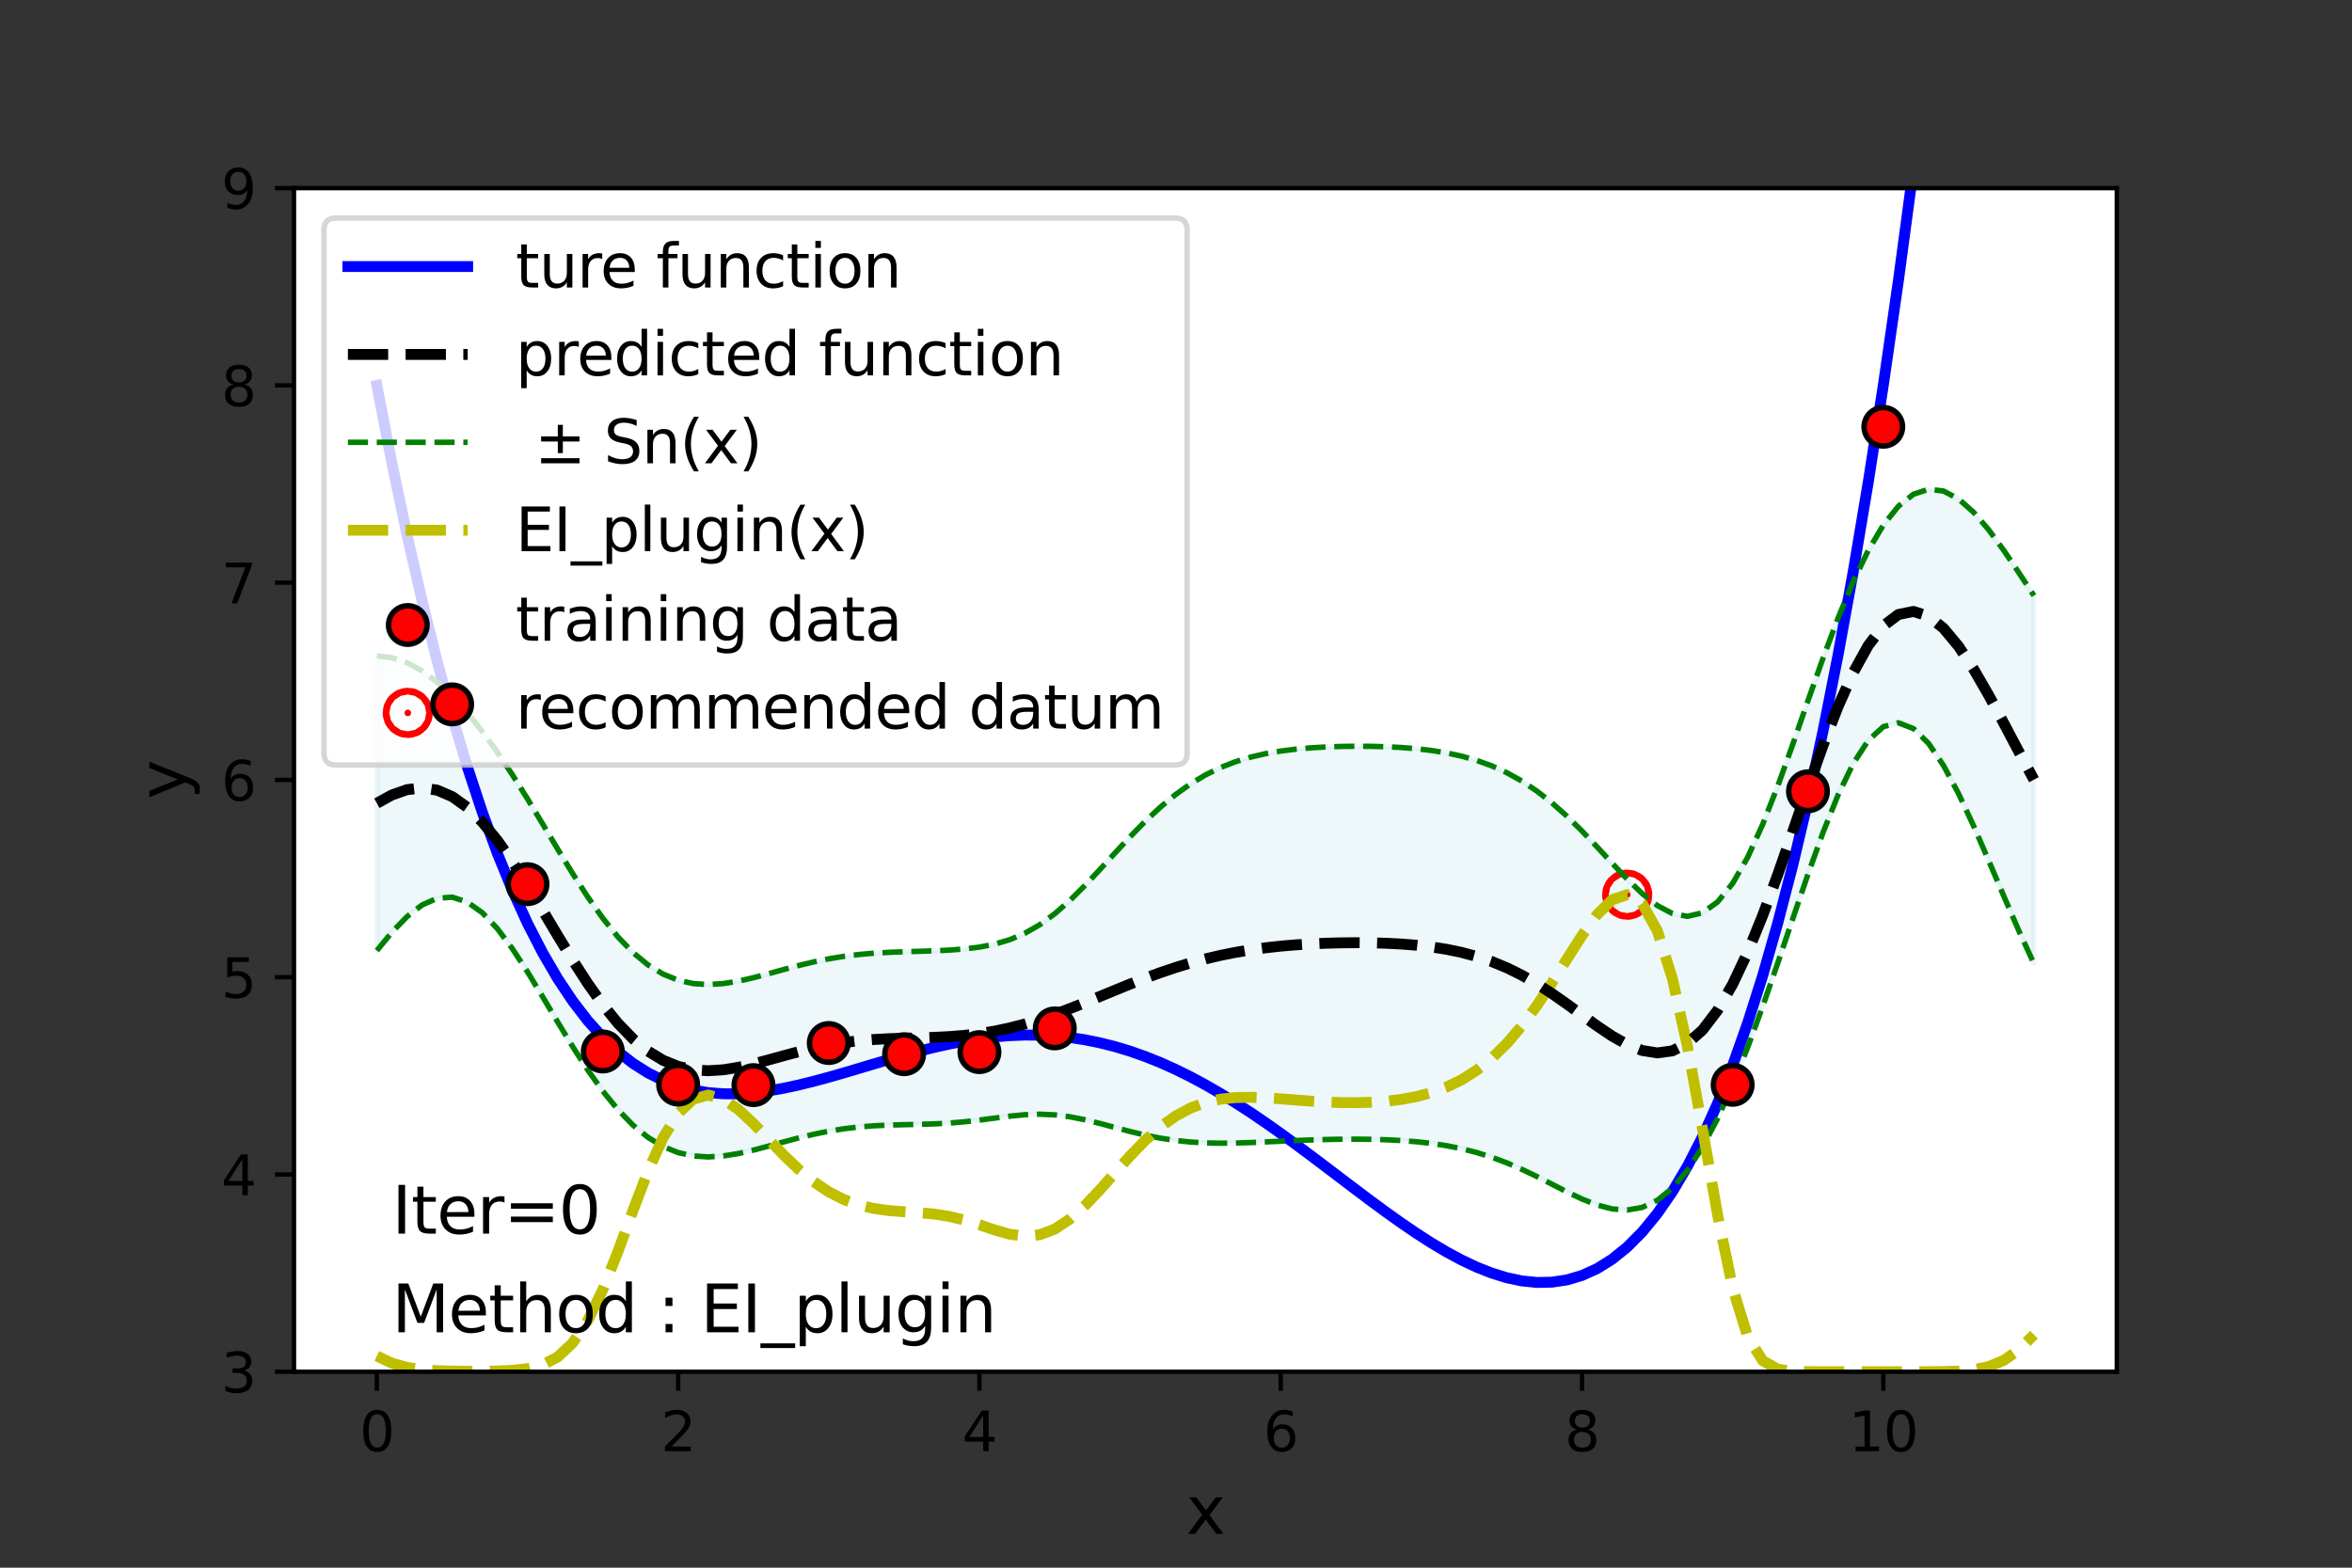 <?xml version="1.0" encoding="utf-8" standalone="no"?>
<!DOCTYPE svg PUBLIC "-//W3C//DTD SVG 1.1//EN"
  "http://www.w3.org/Graphics/SVG/1.1/DTD/svg11.dtd">
<svg height="288pt" version="1.1" viewBox="0 0 432 288" width="432pt" xmlns="http://www.w3.org/2000/svg" xmlns:xlink="http://www.w3.org/1999/xlink">
 <rect x="0" y="0" width="432" height="288" fill="#333333" stroke="none"/>
 <defs>
  <style type="text/css">*{stroke-linecap:butt;stroke-linejoin:round;}</style>
 </defs>
 <g id="figure_1">
  <g id="patch_1">
   <path d="M 0 288 
L 432 288 
L 432 0 
L 0 0 
z
" style="fill:none;"/>
  </g>
  <g id="axes_1">
   <g id="patch_2">
    <path d="M 54 252 
L 388.8 252 
L 388.8 34.56 
L 54 34.56 
z
" style="fill:#ffffff;"/>
   </g>
   <g id="PolyCollection_1">
    <defs>
     <path d="M 69.218 -167.506 
L 69.218 -113.364 
L 71.985 -116.741 
L 74.752 -119.602 
L 77.519 -121.741 
L 80.286 -122.98 
L 83.053 -123.183 
L 85.82 -122.288 
L 88.587 -120.32 
L 91.354 -117.396 
L 94.121 -113.701 
L 96.888 -109.459 
L 99.655 -104.904 
L 102.421 -100.256 
L 105.188 -95.711 
L 107.955 -91.43 
L 110.722 -87.544 
L 113.489 -84.149 
L 116.256 -81.307 
L 119.023 -79.049 
L 121.79 -77.373 
L 124.557 -76.254 
L 127.324 -75.639 
L 130.091 -75.46 
L 132.858 -75.637 
L 135.625 -76.084 
L 138.392 -76.714 
L 141.159 -77.448 
L 143.926 -78.215 
L 146.693 -78.955 
L 149.46 -79.623 
L 152.226 -80.189 
L 154.993 -80.636 
L 157.76 -80.963 
L 160.527 -81.18 
L 163.294 -81.309 
L 166.061 -81.385 
L 168.828 -81.445 
L 171.595 -81.532 
L 174.362 -81.68 
L 177.129 -81.912 
L 179.896 -82.226 
L 182.663 -82.591 
L 185.43 -82.946 
L 188.197 -83.212 
L 190.964 -83.31 
L 193.731 -83.188 
L 196.498 -82.838 
L 199.264 -82.292 
L 202.031 -81.611 
L 204.798 -80.869 
L 207.565 -80.137 
L 210.332 -79.472 
L 213.099 -78.916 
L 215.866 -78.49 
L 218.633 -78.2 
L 221.4 -78.038 
L 224.167 -77.983 
L 226.934 -78.012 
L 229.701 -78.099 
L 232.468 -78.217 
L 235.235 -78.347 
L 238.002 -78.472 
L 240.769 -78.579 
L 243.536 -78.661 
L 246.302 -78.711 
L 249.069 -78.724 
L 251.836 -78.695 
L 254.603 -78.614 
L 257.37 -78.473 
L 260.137 -78.256 
L 262.904 -77.948 
L 265.671 -77.529 
L 268.438 -76.978 
L 271.205 -76.278 
L 273.972 -75.413 
L 276.739 -74.38 
L 279.506 -73.187 
L 282.273 -71.862 
L 285.04 -70.455 
L 287.807 -69.041 
L 290.574 -67.724 
L 293.34 -66.631 
L 296.107 -65.906 
L 298.874 -65.706 
L 301.641 -66.189 
L 304.408 -67.494 
L 307.175 -69.735 
L 309.942 -72.983 
L 312.709 -77.256 
L 315.476 -82.517 
L 318.243 -88.679 
L 321.01 -95.611 
L 323.777 -103.156 
L 326.544 -111.127 
L 329.311 -119.297 
L 332.078 -127.389 
L 334.845 -135.068 
L 337.612 -141.965 
L 340.379 -147.706 
L 343.145 -151.962 
L 345.912 -154.501 
L 348.679 -155.218 
L 351.446 -154.148 
L 354.213 -151.444 
L 356.98 -147.351 
L 359.747 -142.173 
L 362.514 -136.236 
L 365.281 -129.867 
L 368.048 -123.367 
L 370.815 -116.996 
L 373.582 -110.961 
L 373.582 -178.568 
L 373.582 -178.568 
L 370.815 -182.78 
L 368.048 -186.881 
L 365.281 -190.656 
L 362.514 -193.878 
L 359.747 -196.324 
L 356.98 -197.79 
L 354.213 -198.118 
L 351.446 -197.202 
L 348.679 -195.001 
L 345.912 -191.534 
L 343.145 -186.875 
L 340.379 -181.139 
L 337.612 -174.48 
L 334.845 -167.105 
L 332.078 -159.28 
L 329.311 -151.334 
L 326.544 -143.642 
L 323.777 -136.589 
L 321.01 -130.524 
L 318.243 -125.712 
L 315.476 -122.3 
L 312.709 -120.31 
L 309.942 -119.657 
L 307.175 -120.174 
L 304.408 -121.644 
L 301.641 -123.831 
L 298.874 -126.495 
L 296.107 -129.419 
L 293.34 -132.415 
L 290.574 -135.33 
L 287.807 -138.056 
L 285.04 -140.518 
L 282.273 -142.677 
L 279.506 -144.521 
L 276.739 -146.059 
L 273.972 -147.313 
L 271.205 -148.312 
L 268.438 -149.093 
L 265.671 -149.689 
L 262.904 -150.133 
L 260.137 -150.454 
L 257.37 -150.675 
L 254.603 -150.817 
L 251.836 -150.892 
L 249.069 -150.909 
L 246.302 -150.871 
L 243.536 -150.775 
L 240.769 -150.613 
L 238.002 -150.37 
L 235.235 -150.024 
L 232.468 -149.548 
L 229.701 -148.909 
L 226.934 -148.069 
L 224.167 -146.99 
L 221.4 -145.634 
L 218.633 -143.973 
L 215.866 -141.992 
L 213.099 -139.694 
L 210.332 -137.105 
L 207.565 -134.279 
L 204.798 -131.299 
L 202.031 -128.269 
L 199.264 -125.315 
L 196.498 -122.565 
L 193.731 -120.136 
L 190.964 -118.112 
L 188.197 -116.526 
L 185.43 -115.357 
L 182.663 -114.544 
L 179.896 -114.006 
L 177.129 -113.664 
L 174.362 -113.455 
L 171.595 -113.325 
L 168.828 -113.236 
L 166.061 -113.154 
L 163.294 -113.048 
L 160.527 -112.889 
L 157.76 -112.65 
L 154.993 -112.311 
L 152.226 -111.858 
L 149.46 -111.291 
L 146.693 -110.624 
L 143.926 -109.886 
L 141.159 -109.12 
L 138.392 -108.386 
L 135.625 -107.755 
L 132.858 -107.308 
L 130.091 -107.129 
L 127.324 -107.307 
L 124.557 -107.923 
L 121.79 -109.048 
L 119.023 -110.736 
L 116.256 -113.017 
L 113.489 -115.888 
L 110.722 -119.314 
L 107.955 -123.221 
L 105.188 -127.504 
L 102.421 -132.031 
L 99.655 -136.656 
L 96.888 -141.238 
L 94.121 -145.654 
L 91.354 -149.808 
L 88.587 -153.635 
L 85.82 -157.091 
L 83.053 -160.131 
L 80.286 -162.706 
L 77.519 -164.764 
L 74.752 -166.26 
L 71.985 -167.171 
L 69.218 -167.506 
z
" id="ma45057c1fe" style="stroke:#add8e6;stroke-opacity:0.2;"/>
    </defs>
    <g clip-path="url(#pe5e94b8906)">
     <use style="fill:#add8e6;fill-opacity:0.2;stroke:#add8e6;stroke-opacity:0.2;" x="0" xlink:href="#ma45057c1fe" y="288"/>
    </g>
   </g>
   <g id="PathCollection_1">
    <defs>
     <path d="M 0 0.612 
C 0.162 0.612 0.318 0.548 0.433 0.433 
C 0.548 0.318 0.612 0.162 0.612 0 
C 0.612 -0.162 0.548 -0.318 0.433 -0.433 
C 0.318 -0.548 0.162 -0.612 0 -0.612 
C -0.162 -0.612 -0.318 -0.548 -0.433 -0.433 
C -0.548 -0.318 -0.612 -0.162 -0.612 0 
C -0.612 0.162 -0.548 0.318 -0.433 0.433 
C -0.318 0.548 -0.162 0.612 0 0.612 
z
" id="mf85d39fccf" style="stroke:#ff0000;stroke-width:8;"/>
    </defs>
    <g clip-path="url(#pe5e94b8906)">
     <use style="fill:#ff0000;stroke:#ff0000;stroke-width:8;" x="298.874" xlink:href="#mf85d39fccf" y="164.363"/>
    </g>
   </g>
   <g id="matplotlib.axis_1">
    <g id="xtick_1">
     <g id="line2d_1">
      <defs>
       <path d="M 0 0 
L 0 3.5 
" id="ma345adca2d" style="stroke:#000000;stroke-width:0.8;"/>
      </defs>
      <g>
       <use style="stroke:#000000;stroke-width:0.8;" x="69.218" xlink:href="#ma345adca2d" y="252"/>
      </g>
     </g>
     <g id="text_1">
      <!-- 0 -->
      <g transform="translate(66.037 266.598)scale(0.1 -0.1)">
       <defs>
        <path d="M 2034 4250 
Q 1547 4250 1301 3770 
Q 1056 3291 1056 2328 
Q 1056 1369 1301 889 
Q 1547 409 2034 409 
Q 2525 409 2770 889 
Q 3016 1369 3016 2328 
Q 3016 3291 2770 3770 
Q 2525 4250 2034 4250 
z
M 2034 4750 
Q 2819 4750 3233 4129 
Q 3647 3509 3647 2328 
Q 3647 1150 3233 529 
Q 2819 -91 2034 -91 
Q 1250 -91 836 529 
Q 422 1150 422 2328 
Q 422 3509 836 4129 
Q 1250 4750 2034 4750 
z
" id="DejaVuSans-30" transform="scale(0.016)"/>
       </defs>
       <use xlink:href="#DejaVuSans-30"/>
      </g>
     </g>
    </g>
    <g id="xtick_2">
     <g id="line2d_2">
      <g>
       <use style="stroke:#000000;stroke-width:0.8;" x="124.557" xlink:href="#ma345adca2d" y="252"/>
      </g>
     </g>
     <g id="text_2">
      <!-- 2 -->
      <g transform="translate(121.376 266.598)scale(0.1 -0.1)">
       <defs>
        <path d="M 1228 531 
L 3431 531 
L 3431 0 
L 469 0 
L 469 531 
Q 828 903 1448 1529 
Q 2069 2156 2228 2338 
Q 2531 2678 2651 2914 
Q 2772 3150 2772 3378 
Q 2772 3750 2511 3984 
Q 2250 4219 1831 4219 
Q 1534 4219 1204 4116 
Q 875 4013 500 3803 
L 500 4441 
Q 881 4594 1212 4672 
Q 1544 4750 1819 4750 
Q 2544 4750 2975 4387 
Q 3406 4025 3406 3419 
Q 3406 3131 3298 2873 
Q 3191 2616 2906 2266 
Q 2828 2175 2409 1742 
Q 1991 1309 1228 531 
z
" id="DejaVuSans-32" transform="scale(0.016)"/>
       </defs>
       <use xlink:href="#DejaVuSans-32"/>
      </g>
     </g>
    </g>
    <g id="xtick_3">
     <g id="line2d_3">
      <g>
       <use style="stroke:#000000;stroke-width:0.8;" x="179.896" xlink:href="#ma345adca2d" y="252"/>
      </g>
     </g>
     <g id="text_3">
      <!-- 4 -->
      <g transform="translate(176.715 266.598)scale(0.1 -0.1)">
       <defs>
        <path d="M 2419 4116 
L 825 1625 
L 2419 1625 
L 2419 4116 
z
M 2253 4666 
L 3047 4666 
L 3047 1625 
L 3713 1625 
L 3713 1100 
L 3047 1100 
L 3047 0 
L 2419 0 
L 2419 1100 
L 313 1100 
L 313 1709 
L 2253 4666 
z
" id="DejaVuSans-34" transform="scale(0.016)"/>
       </defs>
       <use xlink:href="#DejaVuSans-34"/>
      </g>
     </g>
    </g>
    <g id="xtick_4">
     <g id="line2d_4">
      <g>
       <use style="stroke:#000000;stroke-width:0.8;" x="235.235" xlink:href="#ma345adca2d" y="252"/>
      </g>
     </g>
     <g id="text_4">
      <!-- 6 -->
      <g transform="translate(232.053 266.598)scale(0.1 -0.1)">
       <defs>
        <path d="M 2113 2584 
Q 1688 2584 1439 2293 
Q 1191 2003 1191 1497 
Q 1191 994 1439 701 
Q 1688 409 2113 409 
Q 2538 409 2786 701 
Q 3034 994 3034 1497 
Q 3034 2003 2786 2293 
Q 2538 2584 2113 2584 
z
M 3366 4563 
L 3366 3988 
Q 3128 4100 2886 4159 
Q 2644 4219 2406 4219 
Q 1781 4219 1451 3797 
Q 1122 3375 1075 2522 
Q 1259 2794 1537 2939 
Q 1816 3084 2150 3084 
Q 2853 3084 3261 2657 
Q 3669 2231 3669 1497 
Q 3669 778 3244 343 
Q 2819 -91 2113 -91 
Q 1303 -91 875 529 
Q 447 1150 447 2328 
Q 447 3434 972 4092 
Q 1497 4750 2381 4750 
Q 2619 4750 2861 4703 
Q 3103 4656 3366 4563 
z
" id="DejaVuSans-36" transform="scale(0.016)"/>
       </defs>
       <use xlink:href="#DejaVuSans-36"/>
      </g>
     </g>
    </g>
    <g id="xtick_5">
     <g id="line2d_5">
      <g>
       <use style="stroke:#000000;stroke-width:0.8;" x="290.574" xlink:href="#ma345adca2d" y="252"/>
      </g>
     </g>
     <g id="text_5">
      <!-- 8 -->
      <g transform="translate(287.392 266.598)scale(0.1 -0.1)">
       <defs>
        <path d="M 2034 2216 
Q 1584 2216 1326 1975 
Q 1069 1734 1069 1313 
Q 1069 891 1326 650 
Q 1584 409 2034 409 
Q 2484 409 2743 651 
Q 3003 894 3003 1313 
Q 3003 1734 2745 1975 
Q 2488 2216 2034 2216 
z
M 1403 2484 
Q 997 2584 770 2862 
Q 544 3141 544 3541 
Q 544 4100 942 4425 
Q 1341 4750 2034 4750 
Q 2731 4750 3128 4425 
Q 3525 4100 3525 3541 
Q 3525 3141 3298 2862 
Q 3072 2584 2669 2484 
Q 3125 2378 3379 2068 
Q 3634 1759 3634 1313 
Q 3634 634 3220 271 
Q 2806 -91 2034 -91 
Q 1263 -91 848 271 
Q 434 634 434 1313 
Q 434 1759 690 2068 
Q 947 2378 1403 2484 
z
M 1172 3481 
Q 1172 3119 1398 2916 
Q 1625 2713 2034 2713 
Q 2441 2713 2670 2916 
Q 2900 3119 2900 3481 
Q 2900 3844 2670 4047 
Q 2441 4250 2034 4250 
Q 1625 4250 1398 4047 
Q 1172 3844 1172 3481 
z
" id="DejaVuSans-38" transform="scale(0.016)"/>
       </defs>
       <use xlink:href="#DejaVuSans-38"/>
      </g>
     </g>
    </g>
    <g id="xtick_6">
     <g id="line2d_6">
      <g>
       <use style="stroke:#000000;stroke-width:0.8;" x="345.912" xlink:href="#ma345adca2d" y="252"/>
      </g>
     </g>
     <g id="text_6">
      <!-- 10 -->
      <g transform="translate(339.55 266.598)scale(0.1 -0.1)">
       <defs>
        <path d="M 794 531 
L 1825 531 
L 1825 4091 
L 703 3866 
L 703 4441 
L 1819 4666 
L 2450 4666 
L 2450 531 
L 3481 531 
L 3481 0 
L 794 0 
L 794 531 
z
" id="DejaVuSans-31" transform="scale(0.016)"/>
       </defs>
       <use xlink:href="#DejaVuSans-31"/>
       <use x="63.623" xlink:href="#DejaVuSans-30"/>
      </g>
     </g>
    </g>
    <g id="text_7">
     <!-- x -->
     <g transform="translate(217.849 281.796)scale(0.12 -0.12)">
      <defs>
       <path d="M 3513 3500 
L 2247 1797 
L 3578 0 
L 2900 0 
L 1881 1375 
L 863 0 
L 184 0 
L 1544 1831 
L 300 3500 
L 978 3500 
L 1906 2253 
L 2834 3500 
L 3513 3500 
z
" id="DejaVuSans-78" transform="scale(0.016)"/>
      </defs>
      <use xlink:href="#DejaVuSans-78"/>
     </g>
    </g>
   </g>
   <g id="matplotlib.axis_2">
    <g id="ytick_1">
     <g id="line2d_7">
      <defs>
       <path d="M 0 0 
L -3.5 0 
" id="ma92668c99e" style="stroke:#000000;stroke-width:0.8;"/>
      </defs>
      <g>
       <use style="stroke:#000000;stroke-width:0.8;" x="54" xlink:href="#ma92668c99e" y="252"/>
      </g>
     </g>
     <g id="text_8">
      <!-- 3 -->
      <g transform="translate(40.638 255.799)scale(0.1 -0.1)">
       <defs>
        <path d="M 2597 2516 
Q 3050 2419 3304 2112 
Q 3559 1806 3559 1356 
Q 3559 666 3084 287 
Q 2609 -91 1734 -91 
Q 1441 -91 1130 -33 
Q 819 25 488 141 
L 488 750 
Q 750 597 1062 519 
Q 1375 441 1716 441 
Q 2309 441 2620 675 
Q 2931 909 2931 1356 
Q 2931 1769 2642 2001 
Q 2353 2234 1838 2234 
L 1294 2234 
L 1294 2753 
L 1863 2753 
Q 2328 2753 2575 2939 
Q 2822 3125 2822 3475 
Q 2822 3834 2567 4026 
Q 2313 4219 1838 4219 
Q 1578 4219 1281 4162 
Q 984 4106 628 3988 
L 628 4550 
Q 988 4650 1302 4700 
Q 1616 4750 1894 4750 
Q 2613 4750 3031 4423 
Q 3450 4097 3450 3541 
Q 3450 3153 3228 2886 
Q 3006 2619 2597 2516 
z
" id="DejaVuSans-33" transform="scale(0.016)"/>
       </defs>
       <use xlink:href="#DejaVuSans-33"/>
      </g>
     </g>
    </g>
    <g id="ytick_2">
     <g id="line2d_8">
      <g>
       <use style="stroke:#000000;stroke-width:0.8;" x="54" xlink:href="#ma92668c99e" y="215.76"/>
      </g>
     </g>
     <g id="text_9">
      <!-- 4 -->
      <g transform="translate(40.638 219.559)scale(0.1 -0.1)">
       <use xlink:href="#DejaVuSans-34"/>
      </g>
     </g>
    </g>
    <g id="ytick_3">
     <g id="line2d_9">
      <g>
       <use style="stroke:#000000;stroke-width:0.8;" x="54" xlink:href="#ma92668c99e" y="179.52"/>
      </g>
     </g>
     <g id="text_10">
      <!-- 5 -->
      <g transform="translate(40.638 183.319)scale(0.1 -0.1)">
       <defs>
        <path d="M 691 4666 
L 3169 4666 
L 3169 4134 
L 1269 4134 
L 1269 2991 
Q 1406 3038 1543 3061 
Q 1681 3084 1819 3084 
Q 2600 3084 3056 2656 
Q 3513 2228 3513 1497 
Q 3513 744 3044 326 
Q 2575 -91 1722 -91 
Q 1428 -91 1123 -41 
Q 819 9 494 109 
L 494 744 
Q 775 591 1075 516 
Q 1375 441 1709 441 
Q 2250 441 2565 725 
Q 2881 1009 2881 1497 
Q 2881 1984 2565 2268 
Q 2250 2553 1709 2553 
Q 1456 2553 1204 2497 
Q 953 2441 691 2322 
L 691 4666 
z
" id="DejaVuSans-35" transform="scale(0.016)"/>
       </defs>
       <use xlink:href="#DejaVuSans-35"/>
      </g>
     </g>
    </g>
    <g id="ytick_4">
     <g id="line2d_10">
      <g>
       <use style="stroke:#000000;stroke-width:0.8;" x="54" xlink:href="#ma92668c99e" y="143.28"/>
      </g>
     </g>
     <g id="text_11">
      <!-- 6 -->
      <g transform="translate(40.638 147.079)scale(0.1 -0.1)">
       <use xlink:href="#DejaVuSans-36"/>
      </g>
     </g>
    </g>
    <g id="ytick_5">
     <g id="line2d_11">
      <g>
       <use style="stroke:#000000;stroke-width:0.8;" x="54" xlink:href="#ma92668c99e" y="107.04"/>
      </g>
     </g>
     <g id="text_12">
      <!-- 7 -->
      <g transform="translate(40.638 110.839)scale(0.1 -0.1)">
       <defs>
        <path d="M 525 4666 
L 3525 4666 
L 3525 4397 
L 1831 0 
L 1172 0 
L 2766 4134 
L 525 4134 
L 525 4666 
z
" id="DejaVuSans-37" transform="scale(0.016)"/>
       </defs>
       <use xlink:href="#DejaVuSans-37"/>
      </g>
     </g>
    </g>
    <g id="ytick_6">
     <g id="line2d_12">
      <g>
       <use style="stroke:#000000;stroke-width:0.8;" x="54" xlink:href="#ma92668c99e" y="70.8"/>
      </g>
     </g>
     <g id="text_13">
      <!-- 8 -->
      <g transform="translate(40.638 74.599)scale(0.1 -0.1)">
       <use xlink:href="#DejaVuSans-38"/>
      </g>
     </g>
    </g>
    <g id="ytick_7">
     <g id="line2d_13">
      <g>
       <use style="stroke:#000000;stroke-width:0.8;" x="54" xlink:href="#ma92668c99e" y="34.56"/>
      </g>
     </g>
     <g id="text_14">
      <!-- 9 -->
      <g transform="translate(40.638 38.359)scale(0.1 -0.1)">
       <defs>
        <path d="M 703 97 
L 703 672 
Q 941 559 1184 500 
Q 1428 441 1663 441 
Q 2288 441 2617 861 
Q 2947 1281 2994 2138 
Q 2813 1869 2534 1725 
Q 2256 1581 1919 1581 
Q 1219 1581 811 2004 
Q 403 2428 403 3163 
Q 403 3881 828 4315 
Q 1253 4750 1959 4750 
Q 2769 4750 3195 4129 
Q 3622 3509 3622 2328 
Q 3622 1225 3098 567 
Q 2575 -91 1691 -91 
Q 1453 -91 1209 -44 
Q 966 3 703 97 
z
M 1959 2075 
Q 2384 2075 2632 2365 
Q 2881 2656 2881 3163 
Q 2881 3666 2632 3958 
Q 2384 4250 1959 4250 
Q 1534 4250 1286 3958 
Q 1038 3666 1038 3163 
Q 1038 2656 1286 2365 
Q 1534 2075 1959 2075 
z
" id="DejaVuSans-39" transform="scale(0.016)"/>
       </defs>
       <use xlink:href="#DejaVuSans-39"/>
      </g>
     </g>
    </g>
    <g id="text_15">
     <!-- y -->
     <g transform="translate(34.142 146.831)rotate(-90)scale(0.12 -0.12)">
      <defs>
       <path d="M 2059 -325 
Q 1816 -950 1584 -1140 
Q 1353 -1331 966 -1331 
L 506 -1331 
L 506 -850 
L 844 -850 
Q 1081 -850 1212 -737 
Q 1344 -625 1503 -206 
L 1606 56 
L 191 3500 
L 800 3500 
L 1894 763 
L 2988 3500 
L 3597 3500 
L 2059 -325 
z
" id="DejaVuSans-79" transform="scale(0.016)"/>
      </defs>
      <use xlink:href="#DejaVuSans-79"/>
     </g>
    </g>
   </g>
   <g id="line2d_14">
    <path clip-path="url(#pe5e94b8906)" d="M 69.218 70.8 
L 71.985 85.084 
L 74.752 98.255 
L 77.519 110.365 
L 80.286 121.466 
L 83.053 131.608 
L 85.82 140.842 
L 88.587 149.214 
L 91.354 156.771 
L 94.121 163.561 
L 96.888 169.626 
L 99.655 175.012 
L 102.421 179.761 
L 105.188 183.913 
L 107.955 187.509 
L 110.722 190.589 
L 113.489 193.19 
L 116.256 195.349 
L 119.023 197.101 
L 121.79 198.482 
L 124.557 199.524 
L 127.324 200.261 
L 130.091 200.723 
L 132.858 200.94 
L 135.625 200.941 
L 138.392 200.754 
L 141.159 200.406 
L 143.926 199.922 
L 146.693 199.327 
L 149.46 198.643 
L 152.226 197.894 
L 154.993 197.099 
L 157.76 196.279 
L 160.527 195.453 
L 163.294 194.638 
L 166.061 193.851 
L 168.828 193.106 
L 171.595 192.419 
L 174.362 191.803 
L 177.129 191.268 
L 179.896 190.827 
L 182.663 190.488 
L 185.43 190.261 
L 188.197 190.153 
L 190.964 190.17 
L 193.731 190.317 
L 196.498 190.599 
L 199.264 191.018 
L 202.031 191.576 
L 204.798 192.273 
L 207.565 193.11 
L 210.332 194.084 
L 213.099 195.194 
L 215.866 196.434 
L 218.633 197.8 
L 221.4 199.287 
L 224.167 200.885 
L 226.934 202.589 
L 229.701 204.386 
L 232.468 206.268 
L 235.235 208.222 
L 238.002 210.235 
L 240.769 212.294 
L 243.536 214.383 
L 246.302 216.485 
L 249.069 218.584 
L 251.836 220.661 
L 254.603 222.696 
L 257.37 224.668 
L 260.137 226.556 
L 262.904 228.335 
L 265.671 229.983 
L 268.438 231.473 
L 271.205 232.78 
L 273.972 233.875 
L 276.739 234.729 
L 279.506 235.314 
L 282.273 235.598 
L 285.04 235.548 
L 287.807 235.132 
L 290.574 234.315 
L 293.34 233.061 
L 296.107 231.335 
L 298.874 229.098 
L 301.641 226.31 
L 304.408 222.933 
L 307.175 218.925 
L 309.942 214.244 
L 312.709 208.846 
L 315.476 202.686 
L 318.243 195.719 
L 321.01 187.899 
L 323.777 179.176 
L 326.544 169.503 
L 329.311 158.828 
L 332.078 147.101 
L 334.845 134.269 
L 337.612 120.278 
L 340.379 105.074 
L 343.145 88.6 
L 345.912 70.8 
L 348.679 51.616 
L 351.446 30.987 
L 354.213 8.855 
L 355.364 -1 
" style="fill:none;stroke:#0000ff;stroke-linecap:square;stroke-width:2;"/>
   </g>
   <g id="line2d_15">
    <path clip-path="url(#pe5e94b8906)" d="M 69.218 174.636 
L 71.985 171.259 
L 74.752 168.398 
L 77.519 166.259 
L 80.286 165.02 
L 83.053 164.817 
L 85.82 165.712 
L 88.587 167.68 
L 91.354 170.604 
L 94.121 174.299 
L 96.888 178.541 
L 99.655 183.096 
L 102.421 187.744 
L 105.188 192.289 
L 107.955 196.57 
L 110.722 200.456 
L 113.489 203.851 
L 116.256 206.693 
L 119.023 208.951 
L 121.79 210.627 
L 124.557 211.746 
L 127.324 212.361 
L 130.091 212.54 
L 132.858 212.363 
L 135.625 211.916 
L 138.392 211.286 
L 141.159 210.552 
L 143.926 209.785 
L 146.693 209.045 
L 149.46 208.377 
L 152.226 207.811 
L 154.993 207.364 
L 157.76 207.037 
L 160.527 206.82 
L 163.294 206.691 
L 166.061 206.615 
L 168.828 206.555 
L 171.595 206.468 
L 174.362 206.32 
L 177.129 206.088 
L 179.896 205.774 
L 182.663 205.409 
L 185.43 205.054 
L 188.197 204.788 
L 190.964 204.69 
L 193.731 204.812 
L 196.498 205.162 
L 199.264 205.708 
L 202.031 206.389 
L 204.798 207.131 
L 207.565 207.863 
L 210.332 208.528 
L 213.099 209.084 
L 215.866 209.51 
L 218.633 209.8 
L 221.4 209.962 
L 224.167 210.017 
L 226.934 209.988 
L 229.701 209.901 
L 232.468 209.783 
L 235.235 209.653 
L 238.002 209.528 
L 240.769 209.421 
L 243.536 209.339 
L 246.302 209.289 
L 249.069 209.276 
L 251.836 209.305 
L 254.603 209.386 
L 257.37 209.527 
L 260.137 209.744 
L 262.904 210.052 
L 265.671 210.471 
L 268.438 211.022 
L 271.205 211.722 
L 273.972 212.587 
L 276.739 213.62 
L 279.506 214.813 
L 282.273 216.138 
L 285.04 217.545 
L 287.807 218.959 
L 290.574 220.276 
L 293.34 221.369 
L 296.107 222.094 
L 298.874 222.294 
L 301.641 221.811 
L 304.408 220.506 
L 307.175 218.265 
L 309.942 215.017 
L 312.709 210.744 
L 315.476 205.483 
L 318.243 199.321 
L 321.01 192.389 
L 323.777 184.844 
L 326.544 176.873 
L 329.311 168.703 
L 332.078 160.611 
L 334.845 152.932 
L 337.612 146.035 
L 340.379 140.294 
L 343.145 136.038 
L 345.912 133.499 
L 348.679 132.782 
L 351.446 133.852 
L 354.213 136.556 
L 356.98 140.649 
L 359.747 145.827 
L 362.514 151.764 
L 365.281 158.133 
L 368.048 164.633 
L 370.815 171.004 
L 373.582 177.039 
" style="fill:none;stroke:#008000;stroke-dasharray:3.7,1.6;stroke-dashoffset:0;"/>
   </g>
   <g id="line2d_16">
    <path clip-path="url(#pe5e94b8906)" d="M 69.218 120.494 
L 71.985 120.829 
L 74.752 121.74 
L 77.519 123.236 
L 80.286 125.294 
L 83.053 127.869 
L 85.82 130.909 
L 88.587 134.365 
L 91.354 138.192 
L 94.121 142.346 
L 96.888 146.762 
L 99.655 151.344 
L 102.421 155.969 
L 105.188 160.496 
L 107.955 164.779 
L 110.722 168.686 
L 113.489 172.112 
L 116.256 174.983 
L 119.023 177.264 
L 121.79 178.952 
L 124.557 180.077 
L 127.324 180.693 
L 130.091 180.871 
L 132.858 180.692 
L 135.625 180.245 
L 138.392 179.614 
L 141.159 178.88 
L 143.926 178.114 
L 146.693 177.376 
L 149.46 176.709 
L 152.226 176.142 
L 154.993 175.689 
L 157.76 175.35 
L 160.527 175.111 
L 163.294 174.952 
L 166.061 174.846 
L 168.828 174.764 
L 171.595 174.675 
L 174.362 174.545 
L 177.129 174.336 
L 179.896 173.994 
L 182.663 173.456 
L 185.43 172.643 
L 188.197 171.474 
L 190.964 169.888 
L 193.731 167.864 
L 196.498 165.435 
L 199.264 162.685 
L 202.031 159.731 
L 204.798 156.701 
L 207.565 153.721 
L 210.332 150.895 
L 213.099 148.306 
L 215.866 146.008 
L 218.633 144.027 
L 221.4 142.366 
L 224.167 141.01 
L 226.934 139.931 
L 229.701 139.091 
L 232.468 138.452 
L 235.235 137.976 
L 238.002 137.63 
L 240.769 137.387 
L 243.536 137.225 
L 246.302 137.129 
L 249.069 137.091 
L 251.836 137.108 
L 254.603 137.183 
L 257.37 137.325 
L 260.137 137.546 
L 262.904 137.867 
L 265.671 138.311 
L 268.438 138.907 
L 271.205 139.688 
L 273.972 140.687 
L 276.739 141.941 
L 279.506 143.479 
L 282.273 145.323 
L 285.04 147.482 
L 287.807 149.944 
L 290.574 152.67 
L 293.34 155.585 
L 296.107 158.581 
L 298.874 161.505 
L 301.641 164.169 
L 304.408 166.356 
L 307.175 167.826 
L 309.942 168.343 
L 312.709 167.69 
L 315.476 165.7 
L 318.243 162.288 
L 321.01 157.476 
L 323.777 151.411 
L 326.544 144.358 
L 329.311 136.666 
L 332.078 128.72 
L 334.845 120.895 
L 337.612 113.52 
L 340.379 106.861 
L 343.145 101.125 
L 345.912 96.466 
L 348.679 92.999 
L 351.446 90.798 
L 354.213 89.882 
L 356.98 90.21 
L 359.747 91.676 
L 362.514 94.122 
L 365.281 97.344 
L 368.048 101.119 
L 370.815 105.22 
L 373.582 109.432 
" style="fill:none;stroke:#008000;stroke-dasharray:3.7,1.6;stroke-dashoffset:0;"/>
   </g>
   <g id="line2d_17">
    <path clip-path="url(#pe5e94b8906)" d="M 69.218 249.106 
L 71.985 250.431 
L 74.752 251.21 
L 77.519 251.617 
L 80.286 251.808 
L 83.053 251.889 
L 85.82 251.916 
L 88.587 251.91 
L 91.354 251.865 
L 94.121 251.741 
L 96.888 251.434 
L 99.655 250.735 
L 102.421 249.303 
L 105.188 246.713 
L 107.955 242.61 
L 110.722 236.912 
L 113.489 229.943 
L 116.256 222.399 
L 119.023 215.153 
L 121.79 209.01 
L 124.557 204.527 
L 127.324 201.934 
L 130.091 201.163 
L 132.858 201.927 
L 135.625 203.82 
L 138.392 206.408 
L 141.159 209.3 
L 143.926 212.18 
L 146.693 214.828 
L 149.46 217.11 
L 152.226 218.961 
L 154.993 220.372 
L 157.76 221.372 
L 160.527 222.019 
L 163.294 222.398 
L 166.061 222.612 
L 168.828 222.783 
L 171.595 223.035 
L 174.362 223.469 
L 177.129 224.136 
L 179.896 225.004 
L 182.663 225.943 
L 185.43 226.732 
L 188.197 227.108 
L 190.964 226.839 
L 193.731 225.792 
L 196.498 223.967 
L 199.264 221.488 
L 202.031 218.565 
L 204.798 215.442 
L 207.565 212.358 
L 210.332 209.516 
L 213.099 207.06 
L 215.866 205.072 
L 218.633 203.577 
L 221.4 202.549 
L 224.167 201.928 
L 226.934 201.633 
L 229.701 201.577 
L 232.468 201.679 
L 235.235 201.866 
L 238.002 202.083 
L 240.769 202.287 
L 243.536 202.45 
L 246.302 202.551 
L 249.069 202.573 
L 251.836 202.499 
L 254.603 202.309 
L 257.37 201.975 
L 260.137 201.463 
L 262.904 200.729 
L 265.671 199.72 
L 268.438 198.376 
L 271.205 196.633 
L 273.972 194.431 
L 276.739 191.723 
L 279.506 188.485 
L 282.273 184.741 
L 285.04 180.581 
L 287.807 176.185 
L 290.574 171.855 
L 293.34 168.029 
L 296.107 165.294 
L 298.874 164.363 
L 301.641 166.021 
L 304.408 170.999 
L 307.175 179.773 
L 309.942 192.255 
L 312.709 207.434 
L 315.476 223.172 
L 318.243 236.614 
L 321.01 245.58 
L 323.777 249.991 
L 326.544 251.534 
L 329.311 251.917 
L 332.078 251.988 
L 334.845 251.998 
L 337.612 252 
L 340.379 252 
L 343.145 252 
L 345.912 252 
L 348.679 252 
L 351.446 251.999 
L 354.213 251.994 
L 356.98 251.971 
L 359.747 251.888 
L 362.514 251.642 
L 365.281 251.057 
L 368.048 249.907 
L 370.815 247.986 
L 373.582 245.189 
" style="fill:none;stroke:#bfbf00;stroke-dasharray:7.4,3.2;stroke-dashoffset:0;stroke-width:2;"/>
   </g>
   <g id="patch_3">
    <path d="M 54 252 
L 54 34.56 
" style="fill:none;stroke:#000000;stroke-linecap:square;stroke-linejoin:miter;stroke-width:0.8;"/>
   </g>
   <g id="patch_4">
    <path d="M 388.8 252 
L 388.8 34.56 
" style="fill:none;stroke:#000000;stroke-linecap:square;stroke-linejoin:miter;stroke-width:0.8;"/>
   </g>
   <g id="patch_5">
    <path d="M 54 252 
L 388.8 252 
" style="fill:none;stroke:#000000;stroke-linecap:square;stroke-linejoin:miter;stroke-width:0.8;"/>
   </g>
   <g id="patch_6">
    <path d="M 54 34.56 
L 388.8 34.56 
" style="fill:none;stroke:#000000;stroke-linecap:square;stroke-linejoin:miter;stroke-width:0.8;"/>
   </g>
   <g id="text_16">
    <!-- Method : EI_plugin -->
    <g transform="translate(71.985 244.752)scale(0.12 -0.12)">
     <defs>
      <path d="M 628 4666 
L 1569 4666 
L 2759 1491 
L 3956 4666 
L 4897 4666 
L 4897 0 
L 4281 0 
L 4281 4097 
L 3078 897 
L 2444 897 
L 1241 4097 
L 1241 0 
L 628 0 
L 628 4666 
z
" id="DejaVuSans-4d" transform="scale(0.016)"/>
      <path d="M 3597 1894 
L 3597 1613 
L 953 1613 
Q 991 1019 1311 708 
Q 1631 397 2203 397 
Q 2534 397 2845 478 
Q 3156 559 3463 722 
L 3463 178 
Q 3153 47 2828 -22 
Q 2503 -91 2169 -91 
Q 1331 -91 842 396 
Q 353 884 353 1716 
Q 353 2575 817 3079 
Q 1281 3584 2069 3584 
Q 2775 3584 3186 3129 
Q 3597 2675 3597 1894 
z
M 3022 2063 
Q 3016 2534 2758 2815 
Q 2500 3097 2075 3097 
Q 1594 3097 1305 2825 
Q 1016 2553 972 2059 
L 3022 2063 
z
" id="DejaVuSans-65" transform="scale(0.016)"/>
      <path d="M 1172 4494 
L 1172 3500 
L 2356 3500 
L 2356 3053 
L 1172 3053 
L 1172 1153 
Q 1172 725 1289 603 
Q 1406 481 1766 481 
L 2356 481 
L 2356 0 
L 1766 0 
Q 1100 0 847 248 
Q 594 497 594 1153 
L 594 3053 
L 172 3053 
L 172 3500 
L 594 3500 
L 594 4494 
L 1172 4494 
z
" id="DejaVuSans-74" transform="scale(0.016)"/>
      <path d="M 3513 2113 
L 3513 0 
L 2938 0 
L 2938 2094 
Q 2938 2591 2744 2837 
Q 2550 3084 2163 3084 
Q 1697 3084 1428 2787 
Q 1159 2491 1159 1978 
L 1159 0 
L 581 0 
L 581 4863 
L 1159 4863 
L 1159 2956 
Q 1366 3272 1645 3428 
Q 1925 3584 2291 3584 
Q 2894 3584 3203 3211 
Q 3513 2838 3513 2113 
z
" id="DejaVuSans-68" transform="scale(0.016)"/>
      <path d="M 1959 3097 
Q 1497 3097 1228 2736 
Q 959 2375 959 1747 
Q 959 1119 1226 758 
Q 1494 397 1959 397 
Q 2419 397 2687 759 
Q 2956 1122 2956 1747 
Q 2956 2369 2687 2733 
Q 2419 3097 1959 3097 
z
M 1959 3584 
Q 2709 3584 3137 3096 
Q 3566 2609 3566 1747 
Q 3566 888 3137 398 
Q 2709 -91 1959 -91 
Q 1206 -91 779 398 
Q 353 888 353 1747 
Q 353 2609 779 3096 
Q 1206 3584 1959 3584 
z
" id="DejaVuSans-6f" transform="scale(0.016)"/>
      <path d="M 2906 2969 
L 2906 4863 
L 3481 4863 
L 3481 0 
L 2906 0 
L 2906 525 
Q 2725 213 2448 61 
Q 2172 -91 1784 -91 
Q 1150 -91 751 415 
Q 353 922 353 1747 
Q 353 2572 751 3078 
Q 1150 3584 1784 3584 
Q 2172 3584 2448 3432 
Q 2725 3281 2906 2969 
z
M 947 1747 
Q 947 1113 1208 752 
Q 1469 391 1925 391 
Q 2381 391 2643 752 
Q 2906 1113 2906 1747 
Q 2906 2381 2643 2742 
Q 2381 3103 1925 3103 
Q 1469 3103 1208 2742 
Q 947 2381 947 1747 
z
" id="DejaVuSans-64" transform="scale(0.016)"/>
      <path id="DejaVuSans-20" transform="scale(0.016)"/>
      <path d="M 750 794 
L 1409 794 
L 1409 0 
L 750 0 
L 750 794 
z
M 750 3309 
L 1409 3309 
L 1409 2516 
L 750 2516 
L 750 3309 
z
" id="DejaVuSans-3a" transform="scale(0.016)"/>
      <path d="M 628 4666 
L 3578 4666 
L 3578 4134 
L 1259 4134 
L 1259 2753 
L 3481 2753 
L 3481 2222 
L 1259 2222 
L 1259 531 
L 3634 531 
L 3634 0 
L 628 0 
L 628 4666 
z
" id="DejaVuSans-45" transform="scale(0.016)"/>
      <path d="M 628 4666 
L 1259 4666 
L 1259 0 
L 628 0 
L 628 4666 
z
" id="DejaVuSans-49" transform="scale(0.016)"/>
      <path d="M 3263 -1063 
L 3263 -1509 
L -63 -1509 
L -63 -1063 
L 3263 -1063 
z
" id="DejaVuSans-5f" transform="scale(0.016)"/>
      <path d="M 1159 525 
L 1159 -1331 
L 581 -1331 
L 581 3500 
L 1159 3500 
L 1159 2969 
Q 1341 3281 1617 3432 
Q 1894 3584 2278 3584 
Q 2916 3584 3314 3078 
Q 3713 2572 3713 1747 
Q 3713 922 3314 415 
Q 2916 -91 2278 -91 
Q 1894 -91 1617 61 
Q 1341 213 1159 525 
z
M 3116 1747 
Q 3116 2381 2855 2742 
Q 2594 3103 2138 3103 
Q 1681 3103 1420 2742 
Q 1159 2381 1159 1747 
Q 1159 1113 1420 752 
Q 1681 391 2138 391 
Q 2594 391 2855 752 
Q 3116 1113 3116 1747 
z
" id="DejaVuSans-70" transform="scale(0.016)"/>
      <path d="M 603 4863 
L 1178 4863 
L 1178 0 
L 603 0 
L 603 4863 
z
" id="DejaVuSans-6c" transform="scale(0.016)"/>
      <path d="M 544 1381 
L 544 3500 
L 1119 3500 
L 1119 1403 
Q 1119 906 1312 657 
Q 1506 409 1894 409 
Q 2359 409 2629 706 
Q 2900 1003 2900 1516 
L 2900 3500 
L 3475 3500 
L 3475 0 
L 2900 0 
L 2900 538 
Q 2691 219 2414 64 
Q 2138 -91 1772 -91 
Q 1169 -91 856 284 
Q 544 659 544 1381 
z
M 1991 3584 
L 1991 3584 
z
" id="DejaVuSans-75" transform="scale(0.016)"/>
      <path d="M 2906 1791 
Q 2906 2416 2648 2759 
Q 2391 3103 1925 3103 
Q 1463 3103 1205 2759 
Q 947 2416 947 1791 
Q 947 1169 1205 825 
Q 1463 481 1925 481 
Q 2391 481 2648 825 
Q 2906 1169 2906 1791 
z
M 3481 434 
Q 3481 -459 3084 -895 
Q 2688 -1331 1869 -1331 
Q 1566 -1331 1297 -1286 
Q 1028 -1241 775 -1147 
L 775 -588 
Q 1028 -725 1275 -790 
Q 1522 -856 1778 -856 
Q 2344 -856 2625 -561 
Q 2906 -266 2906 331 
L 2906 616 
Q 2728 306 2450 153 
Q 2172 0 1784 0 
Q 1141 0 747 490 
Q 353 981 353 1791 
Q 353 2603 747 3093 
Q 1141 3584 1784 3584 
Q 2172 3584 2450 3431 
Q 2728 3278 2906 2969 
L 2906 3500 
L 3481 3500 
L 3481 434 
z
" id="DejaVuSans-67" transform="scale(0.016)"/>
      <path d="M 603 3500 
L 1178 3500 
L 1178 0 
L 603 0 
L 603 3500 
z
M 603 4863 
L 1178 4863 
L 1178 4134 
L 603 4134 
L 603 4863 
z
" id="DejaVuSans-69" transform="scale(0.016)"/>
      <path d="M 3513 2113 
L 3513 0 
L 2938 0 
L 2938 2094 
Q 2938 2591 2744 2837 
Q 2550 3084 2163 3084 
Q 1697 3084 1428 2787 
Q 1159 2491 1159 1978 
L 1159 0 
L 581 0 
L 581 3500 
L 1159 3500 
L 1159 2956 
Q 1366 3272 1645 3428 
Q 1925 3584 2291 3584 
Q 2894 3584 3203 3211 
Q 3513 2838 3513 2113 
z
" id="DejaVuSans-6e" transform="scale(0.016)"/>
     </defs>
     <use xlink:href="#DejaVuSans-4d"/>
     <use x="86.279" xlink:href="#DejaVuSans-65"/>
     <use x="147.803" xlink:href="#DejaVuSans-74"/>
     <use x="187.012" xlink:href="#DejaVuSans-68"/>
     <use x="250.391" xlink:href="#DejaVuSans-6f"/>
     <use x="311.572" xlink:href="#DejaVuSans-64"/>
     <use x="375.049" xlink:href="#DejaVuSans-20"/>
     <use x="406.836" xlink:href="#DejaVuSans-3a"/>
     <use x="440.527" xlink:href="#DejaVuSans-20"/>
     <use x="472.314" xlink:href="#DejaVuSans-45"/>
     <use x="535.498" xlink:href="#DejaVuSans-49"/>
     <use x="564.99" xlink:href="#DejaVuSans-5f"/>
     <use x="614.99" xlink:href="#DejaVuSans-70"/>
     <use x="678.467" xlink:href="#DejaVuSans-6c"/>
     <use x="706.25" xlink:href="#DejaVuSans-75"/>
     <use x="769.629" xlink:href="#DejaVuSans-67"/>
     <use x="833.105" xlink:href="#DejaVuSans-69"/>
     <use x="860.889" xlink:href="#DejaVuSans-6e"/>
    </g>
   </g>
   <g id="text_17">
    <!-- Iter=0 -->
    <g transform="translate(71.985 226.632)scale(0.12 -0.12)">
     <defs>
      <path d="M 2631 2963 
Q 2534 3019 2420 3045 
Q 2306 3072 2169 3072 
Q 1681 3072 1420 2755 
Q 1159 2438 1159 1844 
L 1159 0 
L 581 0 
L 581 3500 
L 1159 3500 
L 1159 2956 
Q 1341 3275 1631 3429 
Q 1922 3584 2338 3584 
Q 2397 3584 2469 3576 
Q 2541 3569 2628 3553 
L 2631 2963 
z
" id="DejaVuSans-72" transform="scale(0.016)"/>
      <path d="M 678 2906 
L 4684 2906 
L 4684 2381 
L 678 2381 
L 678 2906 
z
M 678 1631 
L 4684 1631 
L 4684 1100 
L 678 1100 
L 678 1631 
z
" id="DejaVuSans-3d" transform="scale(0.016)"/>
     </defs>
     <use xlink:href="#DejaVuSans-49"/>
     <use x="29.492" xlink:href="#DejaVuSans-74"/>
     <use x="68.701" xlink:href="#DejaVuSans-65"/>
     <use x="130.225" xlink:href="#DejaVuSans-72"/>
     <use x="171.338" xlink:href="#DejaVuSans-3d"/>
     <use x="255.127" xlink:href="#DejaVuSans-30"/>
    </g>
   </g>
   <g id="legend_1">
    <g id="patch_7">
     <path d="M 61.7 140.542 
L 215.844 140.542 
Q 218.044 140.542 218.044 138.342 
L 218.044 42.26 
Q 218.044 40.06 215.844 40.06 
L 61.7 40.06 
Q 59.5 40.06 59.5 42.26 
L 59.5 138.342 
Q 59.5 140.542 61.7 140.542 
z
" style="fill:#ffffff;opacity:0.8;stroke:#cccccc;stroke-linejoin:miter;"/>
    </g>
    <g id="line2d_18">
     <path d="M 63.9 48.968 
L 85.9 48.968 
" style="fill:none;stroke:#0000ff;stroke-linecap:square;stroke-width:2;"/>
    </g>
    <g id="line2d_19"/>
    <g id="text_18">
     <!-- ture function -->
     <g transform="translate(94.7 52.818)scale(0.11 -0.11)">
      <defs>
       <path d="M 2375 4863 
L 2375 4384 
L 1825 4384 
Q 1516 4384 1395 4259 
Q 1275 4134 1275 3809 
L 1275 3500 
L 2222 3500 
L 2222 3053 
L 1275 3053 
L 1275 0 
L 697 0 
L 697 3053 
L 147 3053 
L 147 3500 
L 697 3500 
L 697 3744 
Q 697 4328 969 4595 
Q 1241 4863 1831 4863 
L 2375 4863 
z
" id="DejaVuSans-66" transform="scale(0.016)"/>
       <path d="M 3122 3366 
L 3122 2828 
Q 2878 2963 2633 3030 
Q 2388 3097 2138 3097 
Q 1578 3097 1268 2742 
Q 959 2388 959 1747 
Q 959 1106 1268 751 
Q 1578 397 2138 397 
Q 2388 397 2633 464 
Q 2878 531 3122 666 
L 3122 134 
Q 2881 22 2623 -34 
Q 2366 -91 2075 -91 
Q 1284 -91 818 406 
Q 353 903 353 1747 
Q 353 2603 823 3093 
Q 1294 3584 2113 3584 
Q 2378 3584 2631 3529 
Q 2884 3475 3122 3366 
z
" id="DejaVuSans-63" transform="scale(0.016)"/>
      </defs>
      <use xlink:href="#DejaVuSans-74"/>
      <use x="39.209" xlink:href="#DejaVuSans-75"/>
      <use x="102.588" xlink:href="#DejaVuSans-72"/>
      <use x="141.451" xlink:href="#DejaVuSans-65"/>
      <use x="202.975" xlink:href="#DejaVuSans-20"/>
      <use x="234.762" xlink:href="#DejaVuSans-66"/>
      <use x="269.967" xlink:href="#DejaVuSans-75"/>
      <use x="333.346" xlink:href="#DejaVuSans-6e"/>
      <use x="396.725" xlink:href="#DejaVuSans-63"/>
      <use x="451.705" xlink:href="#DejaVuSans-74"/>
      <use x="490.914" xlink:href="#DejaVuSans-69"/>
      <use x="518.697" xlink:href="#DejaVuSans-6f"/>
      <use x="579.879" xlink:href="#DejaVuSans-6e"/>
     </g>
    </g>
    <g id="line2d_20">
     <path d="M 63.9 65.114 
L 85.9 65.114 
" style="fill:none;stroke:#000000;stroke-dasharray:7.4,3.2;stroke-dashoffset:0;stroke-width:2;"/>
    </g>
    <g id="line2d_21"/>
    <g id="text_19">
     <!-- predicted function -->
     <g transform="translate(94.7 68.964)scale(0.11 -0.11)">
      <use xlink:href="#DejaVuSans-70"/>
      <use x="63.477" xlink:href="#DejaVuSans-72"/>
      <use x="102.34" xlink:href="#DejaVuSans-65"/>
      <use x="163.863" xlink:href="#DejaVuSans-64"/>
      <use x="227.34" xlink:href="#DejaVuSans-69"/>
      <use x="255.123" xlink:href="#DejaVuSans-63"/>
      <use x="310.104" xlink:href="#DejaVuSans-74"/>
      <use x="349.312" xlink:href="#DejaVuSans-65"/>
      <use x="410.836" xlink:href="#DejaVuSans-64"/>
      <use x="474.312" xlink:href="#DejaVuSans-20"/>
      <use x="506.1" xlink:href="#DejaVuSans-66"/>
      <use x="541.305" xlink:href="#DejaVuSans-75"/>
      <use x="604.684" xlink:href="#DejaVuSans-6e"/>
      <use x="668.062" xlink:href="#DejaVuSans-63"/>
      <use x="723.043" xlink:href="#DejaVuSans-74"/>
      <use x="762.252" xlink:href="#DejaVuSans-69"/>
      <use x="790.035" xlink:href="#DejaVuSans-6f"/>
      <use x="851.217" xlink:href="#DejaVuSans-6e"/>
     </g>
    </g>
    <g id="line2d_22">
     <path d="M 63.9 81.26 
L 85.9 81.26 
" style="fill:none;stroke:#008000;stroke-dasharray:3.7,1.6;stroke-dashoffset:0;"/>
    </g>
    <g id="line2d_23"/>
    <g id="text_20">
     <!--  ± Sn(x) -->
     <g transform="translate(94.7 85.11)scale(0.11 -0.11)">
      <defs>
       <path d="M 2944 4013 
L 2944 2803 
L 4684 2803 
L 4684 2272 
L 2944 2272 
L 2944 1063 
L 2419 1063 
L 2419 2272 
L 678 2272 
L 678 2803 
L 2419 2803 
L 2419 4013 
L 2944 4013 
z
M 678 531 
L 4684 531 
L 4684 0 
L 678 0 
L 678 531 
z
" id="DejaVuSans-b1" transform="scale(0.016)"/>
       <path d="M 3425 4513 
L 3425 3897 
Q 3066 4069 2747 4153 
Q 2428 4238 2131 4238 
Q 1616 4238 1336 4038 
Q 1056 3838 1056 3469 
Q 1056 3159 1242 3001 
Q 1428 2844 1947 2747 
L 2328 2669 
Q 3034 2534 3370 2195 
Q 3706 1856 3706 1288 
Q 3706 609 3251 259 
Q 2797 -91 1919 -91 
Q 1588 -91 1214 -16 
Q 841 59 441 206 
L 441 856 
Q 825 641 1194 531 
Q 1563 422 1919 422 
Q 2459 422 2753 634 
Q 3047 847 3047 1241 
Q 3047 1584 2836 1778 
Q 2625 1972 2144 2069 
L 1759 2144 
Q 1053 2284 737 2584 
Q 422 2884 422 3419 
Q 422 4038 858 4394 
Q 1294 4750 2059 4750 
Q 2388 4750 2728 4690 
Q 3069 4631 3425 4513 
z
" id="DejaVuSans-53" transform="scale(0.016)"/>
       <path d="M 1984 4856 
Q 1566 4138 1362 3434 
Q 1159 2731 1159 2009 
Q 1159 1288 1364 580 
Q 1569 -128 1984 -844 
L 1484 -844 
Q 1016 -109 783 600 
Q 550 1309 550 2009 
Q 550 2706 781 3412 
Q 1013 4119 1484 4856 
L 1984 4856 
z
" id="DejaVuSans-28" transform="scale(0.016)"/>
       <path d="M 513 4856 
L 1013 4856 
Q 1481 4119 1714 3412 
Q 1947 2706 1947 2009 
Q 1947 1309 1714 600 
Q 1481 -109 1013 -844 
L 513 -844 
Q 928 -128 1133 580 
Q 1338 1288 1338 2009 
Q 1338 2731 1133 3434 
Q 928 4138 513 4856 
z
" id="DejaVuSans-29" transform="scale(0.016)"/>
      </defs>
      <use xlink:href="#DejaVuSans-20"/>
      <use x="31.787" xlink:href="#DejaVuSans-b1"/>
      <use x="115.576" xlink:href="#DejaVuSans-20"/>
      <use x="147.363" xlink:href="#DejaVuSans-53"/>
      <use x="210.84" xlink:href="#DejaVuSans-6e"/>
      <use x="274.219" xlink:href="#DejaVuSans-28"/>
      <use x="313.232" xlink:href="#DejaVuSans-78"/>
      <use x="372.412" xlink:href="#DejaVuSans-29"/>
     </g>
    </g>
    <g id="line2d_24">
     <path d="M 63.9 97.406 
L 85.9 97.406 
" style="fill:none;stroke:#bfbf00;stroke-dasharray:7.4,3.2;stroke-dashoffset:0;stroke-width:2;"/>
    </g>
    <g id="line2d_25"/>
    <g id="text_21">
     <!-- EI_plugin(x) -->
     <g transform="translate(94.7 101.256)scale(0.11 -0.11)">
      <use xlink:href="#DejaVuSans-45"/>
      <use x="63.184" xlink:href="#DejaVuSans-49"/>
      <use x="92.676" xlink:href="#DejaVuSans-5f"/>
      <use x="142.676" xlink:href="#DejaVuSans-70"/>
      <use x="206.152" xlink:href="#DejaVuSans-6c"/>
      <use x="233.936" xlink:href="#DejaVuSans-75"/>
      <use x="297.314" xlink:href="#DejaVuSans-67"/>
      <use x="360.791" xlink:href="#DejaVuSans-69"/>
      <use x="388.574" xlink:href="#DejaVuSans-6e"/>
      <use x="451.953" xlink:href="#DejaVuSans-28"/>
      <use x="490.967" xlink:href="#DejaVuSans-78"/>
      <use x="550.146" xlink:href="#DejaVuSans-29"/>
     </g>
    </g>
    <g id="PathCollection_2">
     <defs>
      <path d="M 0 3.536 
C 0.938 3.536 1.837 3.163 2.5 2.5 
C 3.163 1.837 3.536 0.938 3.536 0 
C 3.536 -0.938 3.163 -1.837 2.5 -2.5 
C 1.837 -3.163 0.938 -3.536 0 -3.536 
C -0.938 -3.536 -1.837 -3.163 -2.5 -2.5 
C -3.163 -1.837 -3.536 -0.938 -3.536 0 
C -3.536 0.938 -3.163 1.837 -2.5 2.5 
C -1.837 3.163 -0.938 3.536 0 3.536 
z
" id="m27426f0c06" style="stroke:#000000;"/>
     </defs>
     <g>
      <use style="fill:#ff0000;stroke:#000000;" x="74.9" xlink:href="#m27426f0c06" y="114.82"/>
     </g>
    </g>
    <g id="text_22">
     <!-- training data -->
     <g transform="translate(94.7 117.708)scale(0.11 -0.11)">
      <defs>
       <path d="M 2194 1759 
Q 1497 1759 1228 1600 
Q 959 1441 959 1056 
Q 959 750 1161 570 
Q 1363 391 1709 391 
Q 2188 391 2477 730 
Q 2766 1069 2766 1631 
L 2766 1759 
L 2194 1759 
z
M 3341 1997 
L 3341 0 
L 2766 0 
L 2766 531 
Q 2569 213 2275 61 
Q 1981 -91 1556 -91 
Q 1019 -91 701 211 
Q 384 513 384 1019 
Q 384 1609 779 1909 
Q 1175 2209 1959 2209 
L 2766 2209 
L 2766 2266 
Q 2766 2663 2505 2880 
Q 2244 3097 1772 3097 
Q 1472 3097 1187 3025 
Q 903 2953 641 2809 
L 641 3341 
Q 956 3463 1253 3523 
Q 1550 3584 1831 3584 
Q 2591 3584 2966 3190 
Q 3341 2797 3341 1997 
z
" id="DejaVuSans-61" transform="scale(0.016)"/>
      </defs>
      <use xlink:href="#DejaVuSans-74"/>
      <use x="39.209" xlink:href="#DejaVuSans-72"/>
      <use x="80.322" xlink:href="#DejaVuSans-61"/>
      <use x="141.602" xlink:href="#DejaVuSans-69"/>
      <use x="169.385" xlink:href="#DejaVuSans-6e"/>
      <use x="232.764" xlink:href="#DejaVuSans-69"/>
      <use x="260.547" xlink:href="#DejaVuSans-6e"/>
      <use x="323.926" xlink:href="#DejaVuSans-67"/>
      <use x="387.402" xlink:href="#DejaVuSans-20"/>
      <use x="419.189" xlink:href="#DejaVuSans-64"/>
      <use x="482.666" xlink:href="#DejaVuSans-61"/>
      <use x="543.945" xlink:href="#DejaVuSans-74"/>
      <use x="583.154" xlink:href="#DejaVuSans-61"/>
     </g>
    </g>
    <g id="PathCollection_3">
     <g>
      <use style="fill:#ff0000;stroke:#ff0000;stroke-width:8;" x="74.9" xlink:href="#mf85d39fccf" y="130.966"/>
     </g>
    </g>
    <g id="text_23">
     <!-- recommended datum -->
     <g transform="translate(94.7 133.854)scale(0.11 -0.11)">
      <defs>
       <path d="M 3328 2828 
Q 3544 3216 3844 3400 
Q 4144 3584 4550 3584 
Q 5097 3584 5394 3201 
Q 5691 2819 5691 2113 
L 5691 0 
L 5113 0 
L 5113 2094 
Q 5113 2597 4934 2840 
Q 4756 3084 4391 3084 
Q 3944 3084 3684 2787 
Q 3425 2491 3425 1978 
L 3425 0 
L 2847 0 
L 2847 2094 
Q 2847 2600 2669 2842 
Q 2491 3084 2119 3084 
Q 1678 3084 1418 2786 
Q 1159 2488 1159 1978 
L 1159 0 
L 581 0 
L 581 3500 
L 1159 3500 
L 1159 2956 
Q 1356 3278 1631 3431 
Q 1906 3584 2284 3584 
Q 2666 3584 2933 3390 
Q 3200 3197 3328 2828 
z
" id="DejaVuSans-6d" transform="scale(0.016)"/>
      </defs>
      <use xlink:href="#DejaVuSans-72"/>
      <use x="38.863" xlink:href="#DejaVuSans-65"/>
      <use x="100.387" xlink:href="#DejaVuSans-63"/>
      <use x="155.367" xlink:href="#DejaVuSans-6f"/>
      <use x="216.549" xlink:href="#DejaVuSans-6d"/>
      <use x="313.961" xlink:href="#DejaVuSans-6d"/>
      <use x="411.373" xlink:href="#DejaVuSans-65"/>
      <use x="472.896" xlink:href="#DejaVuSans-6e"/>
      <use x="536.275" xlink:href="#DejaVuSans-64"/>
      <use x="599.752" xlink:href="#DejaVuSans-65"/>
      <use x="661.275" xlink:href="#DejaVuSans-64"/>
      <use x="724.752" xlink:href="#DejaVuSans-20"/>
      <use x="756.539" xlink:href="#DejaVuSans-64"/>
      <use x="820.016" xlink:href="#DejaVuSans-61"/>
      <use x="881.295" xlink:href="#DejaVuSans-74"/>
      <use x="920.504" xlink:href="#DejaVuSans-75"/>
      <use x="983.883" xlink:href="#DejaVuSans-6d"/>
     </g>
    </g>
   </g>
   <g id="line2d_26">
    <path clip-path="url(#pe5e94b8906)" d="M 69.218 147.565 
L 71.985 146.044 
L 74.752 145.069 
L 77.519 144.747 
L 80.286 145.157 
L 83.053 146.343 
L 85.82 148.311 
L 88.587 151.022 
L 91.354 154.398 
L 94.121 158.323 
L 96.888 162.651 
L 99.655 167.22 
L 102.421 171.856 
L 105.188 176.392 
L 107.955 180.674 
L 110.722 184.571 
L 113.489 187.981 
L 116.256 190.838 
L 119.023 193.108 
L 121.79 194.789 
L 124.557 195.912 
L 127.324 196.527 
L 130.091 196.705 
L 132.858 196.528 
L 135.625 196.081 
L 138.392 195.45 
L 141.159 194.716 
L 143.926 193.95 
L 146.693 193.21 
L 149.46 192.543 
L 152.226 191.976 
L 154.993 191.526 
L 157.76 191.193 
L 160.527 190.966 
L 163.294 190.821 
L 166.061 190.731 
L 168.828 190.659 
L 171.595 190.572 
L 174.362 190.433 
L 177.129 190.212 
L 179.896 189.884 
L 182.663 189.433 
L 185.43 188.848 
L 188.197 188.131 
L 190.964 187.289 
L 193.731 186.338 
L 196.498 185.299 
L 199.264 184.197 
L 202.031 183.06 
L 204.798 181.916 
L 207.565 180.792 
L 210.332 179.712 
L 213.099 178.695 
L 215.866 177.759 
L 218.633 176.913 
L 221.4 176.164 
L 224.167 175.513 
L 226.934 174.959 
L 229.701 174.496 
L 232.468 174.117 
L 235.235 173.814 
L 238.002 173.579 
L 240.769 173.404 
L 243.536 173.282 
L 246.302 173.209 
L 249.069 173.183 
L 251.836 173.207 
L 254.603 173.285 
L 257.37 173.426 
L 260.137 173.645 
L 262.904 173.959 
L 265.671 174.391 
L 268.438 174.964 
L 271.205 175.705 
L 273.972 176.637 
L 276.739 177.78 
L 279.506 179.146 
L 282.273 180.731 
L 285.04 182.514 
L 287.807 184.451 
L 290.574 186.473 
L 293.34 188.477 
L 296.107 190.337 
L 298.874 191.899 
L 301.641 192.99 
L 304.408 193.431 
L 307.175 193.046 
L 309.942 191.68 
L 312.709 189.217 
L 315.476 185.591 
L 318.243 180.805 
L 321.01 174.933 
L 323.777 168.128 
L 326.544 160.616 
L 329.311 152.684 
L 332.078 144.666 
L 334.845 136.913 
L 337.612 129.777 
L 340.379 123.578 
L 343.145 118.581 
L 345.912 114.982 
L 348.679 112.891 
L 351.446 112.325 
L 354.213 113.219 
L 356.98 115.429 
L 359.747 118.752 
L 362.514 122.943 
L 365.281 127.738 
L 368.048 132.876 
L 370.815 138.112 
L 373.582 143.236 
" style="fill:none;stroke:#000000;stroke-dasharray:7.4,3.2;stroke-dashoffset:0;stroke-width:2;"/>
   </g>
   <g id="PathCollection_4">
    <g clip-path="url(#pe5e94b8906)">
     <use style="fill:#ff0000;stroke:#000000;" x="83.053" xlink:href="#m27426f0c06" y="129.399"/>
     <use style="fill:#ff0000;stroke:#000000;" x="96.888" xlink:href="#m27426f0c06" y="162.43"/>
     <use style="fill:#ff0000;stroke:#000000;" x="110.722" xlink:href="#m27426f0c06" y="193.17"/>
     <use style="fill:#ff0000;stroke:#000000;" x="124.557" xlink:href="#m27426f0c06" y="199.249"/>
     <use style="fill:#ff0000;stroke:#000000;" x="138.392" xlink:href="#m27426f0c06" y="199.348"/>
     <use style="fill:#ff0000;stroke:#000000;" x="152.226" xlink:href="#m27426f0c06" y="191.612"/>
     <use style="fill:#ff0000;stroke:#000000;" x="166.061" xlink:href="#m27426f0c06" y="193.668"/>
     <use style="fill:#ff0000;stroke:#000000;" x="179.896" xlink:href="#m27426f0c06" y="193.283"/>
     <use style="fill:#ff0000;stroke:#000000;" x="193.731" xlink:href="#m27426f0c06" y="188.924"/>
     <use style="fill:#ff0000;stroke:#000000;" x="318.243" xlink:href="#m27426f0c06" y="199.29"/>
     <use style="fill:#ff0000;stroke:#000000;" x="332.078" xlink:href="#m27426f0c06" y="145.37"/>
     <use style="fill:#ff0000;stroke:#000000;" x="345.912" xlink:href="#m27426f0c06" y="78.407"/>
    </g>
   </g>
  </g>
 </g>
 <defs>
  <clipPath id="pe5e94b8906">
   <rect height="217.44" width="334.8" x="54" y="34.56"/>
  </clipPath>
 </defs>
</svg>
